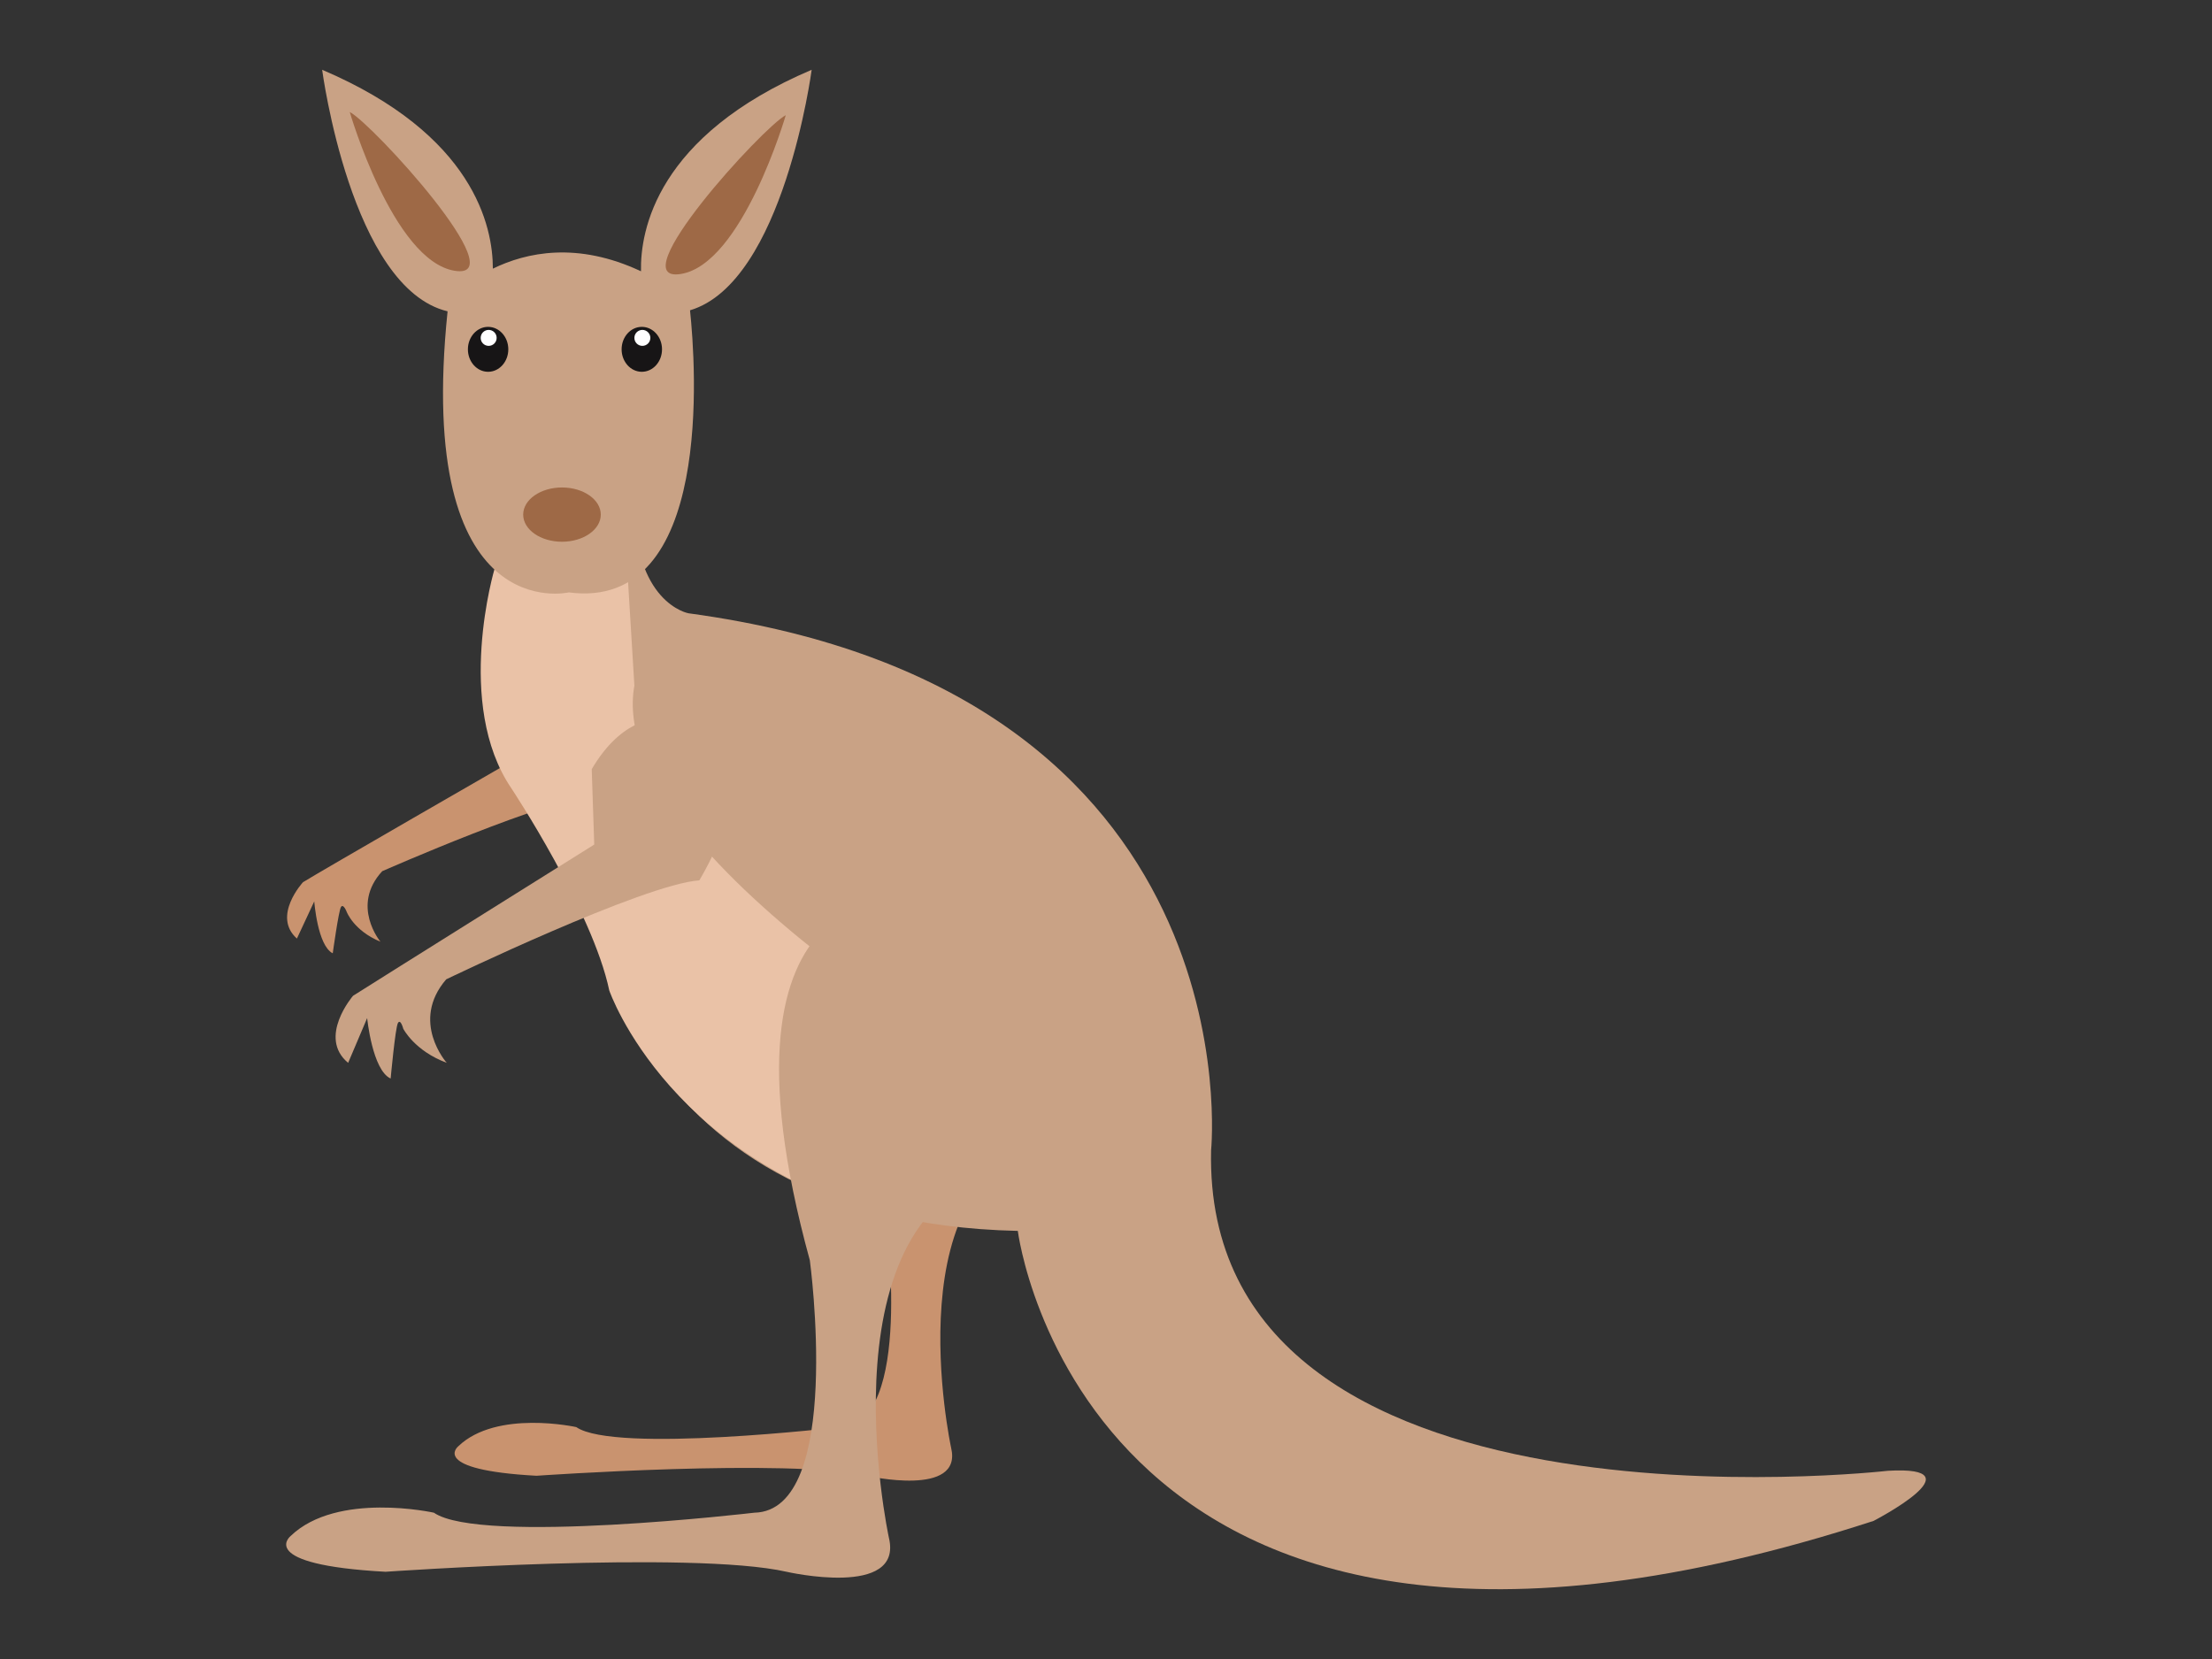 <?xml version="1.0" encoding="utf-8"?>
<!-- Generator: Adobe Illustrator 16.0.3, SVG Export Plug-In . SVG Version: 6.00 Build 0)  -->
<!DOCTYPE svg PUBLIC "-//W3C//DTD SVG 1.1//EN" "http://www.w3.org/Graphics/SVG/1.1/DTD/svg11.dtd">
<svg version="1.1" id="kangaroo" xmlns="http://www.w3.org/2000/svg" xmlns:xlink="http://www.w3.org/1999/xlink" x="0px" y="0px"
	 width="800px" height="600px" viewBox="0 0 800 600" enable-background="new 0 0 800 600" xml:space="preserve">
<rect x="0" y="0" width="800" height="600" fill="#333333" stroke="none"/>
<g>
	<path fill="#C9936F" d="M184.732,252.518c0,0-0.037,23.054,1.479,25.812s-1.513-2.807-1.513-2.807s-68.42,39.374-75.119,43.537
		c0,0-11.317,12.271-2.197,20.383l6.271-13.446c0,0,1.195,16.068,6.689,18.775c0,0,2.119-15.333,2.971-16.731
		s2.054,1.697,2.054,1.697s2.521,6.843,12.23,10.841c0,0-10.88-13.018,0.637-25.498c0,0,61.196-26.965,78.145-27.506
		c0,0,10.355-39.079,8.046-43.681C224.426,243.893,202.229,225.028,184.732,252.518z"/>
	<path fill="#C9936F" d="M352.422,333.19c0,0-64.536-10.665-32,107.737c0,0,10.134,74.668-16.535,75.201c0,0-81.602,9.6-95.468,0
		c0,0-28.801-6.399-42.668,6.934c0,0-10.667,8.534,28.268,10.668c0,0,91.203-6.4,119.47,0c0,0,34.85,7.998,30.492-10.135
		c0,0-21.959-101.336,38.31-110.402C382.289,413.193,416.424,346.524,352.422,333.19z"/>
	<path fill="#C9A285" d="M179.698,234.1c0,0-4.533,47.265,31.725,84.817c0,0,7.769,123.017,156.684,126.254
		c0,0,24.604,197.475,309.484,104.888c0,0,38.847-20.071,5.18-18.129c0,0-248.023,28.487-244.762-115.896
		c0,0,16.857-166.396-189.034-194.236c0,0-20.189-3.619-19.542-41.172c0,0-15.814-8.108-45.597,5.489
		C183.836,186.115,182.403,227.169,179.698,234.1z"/>
	<path fill="#EAC2A7" d="M178.905,205.582c0,0-14.693,49.102,6.054,79.539c0,0,29.304,44.217,35.391,73.085
		c0,0,22.038,64.442,110.279,84.397l39.939-47.71c0,0-152.26-84.896-141.135-146.932l-2.659-43.688
		C226.774,204.273,193.434,189.067,178.905,205.582z"/>
	<path fill="#C9A285" d="M331.733,325.008c0,0-78.343-12.947-38.848,130.787c0,0,12.302,90.644-20.071,91.291
		c0,0-99.061,11.654-115.895,0c0,0-34.962-7.771-51.796,8.417c0,0-12.95,10.359,34.315,12.949c0,0,110.715-7.77,145.03,0
		c0,0,42.305,9.711,37.015-12.302c0,0-26.656-123.018,46.506-134.023C367.99,422.127,409.428,341.194,331.733,325.008z"/>
	<path fill="#C9A285" d="M214.915,305.446c0,0-79.248,49.599-87.243,54.702c0,0-12.908,15.01-1.763,24.251l6.877-16.197
		c0,0,1.876,18.881,8.499,21.864c0,0,1.677-18.376,2.629-20.068c0.952-1.693,1.933,2.055,1.933,2.055s4.044,7.993,15.719,12.331
		c0,0-13.332-14.924-0.194-30.193c0,0,71.473-34.454,91.541-35.794c0,0,23.956-39.357,7.76-52.093c0,0-27.061-21.431-46.667,11.874"
		/>
	<path fill="#C9A285" d="M293.55,25.237c-56.152,23.917-62.029,58.218-61.727,72.877c-23.012-10.83-41.475-6.874-53.574-0.95
		c0.022-15.148-6.768-48.514-61.737-71.928c0,0,10.401,78.977,45.362,87.356c-11.832,114.797,43.842,101.651,43.842,101.651
		c52.583,6.965,45.87-82.795,43.84-102.021C283.421,102.142,293.55,25.237,293.55,25.237z"/>
	<path fill="#9E6946" d="M126.49,40.501c0,0,15.634,53.791,37.924,57.425C186.703,101.562,134.561,44.625,126.49,40.501z"/>
	<path fill="#9E6946" d="M284.182,41.657c0,0-15.634,53.792-37.924,57.426C223.968,102.717,276.111,45.781,284.182,41.657z"/>
	<ellipse fill="#9E6946" cx="203.25" cy="186.115" rx="14.032" ry="9.813"/>
	<ellipse fill="#171516" cx="176.53" cy="126.339" rx="7.306" ry="8.126"/>
	<ellipse fill="#171516" cx="232.121" cy="126.339" rx="7.306" ry="8.126"/>
	<circle fill="#FFFFFF" cx="176.731" cy="122.202" r="2.888"/>
	<circle fill="#FFFFFF" cx="232.321" cy="122.202" r="2.888"/>
</g>
</svg>
